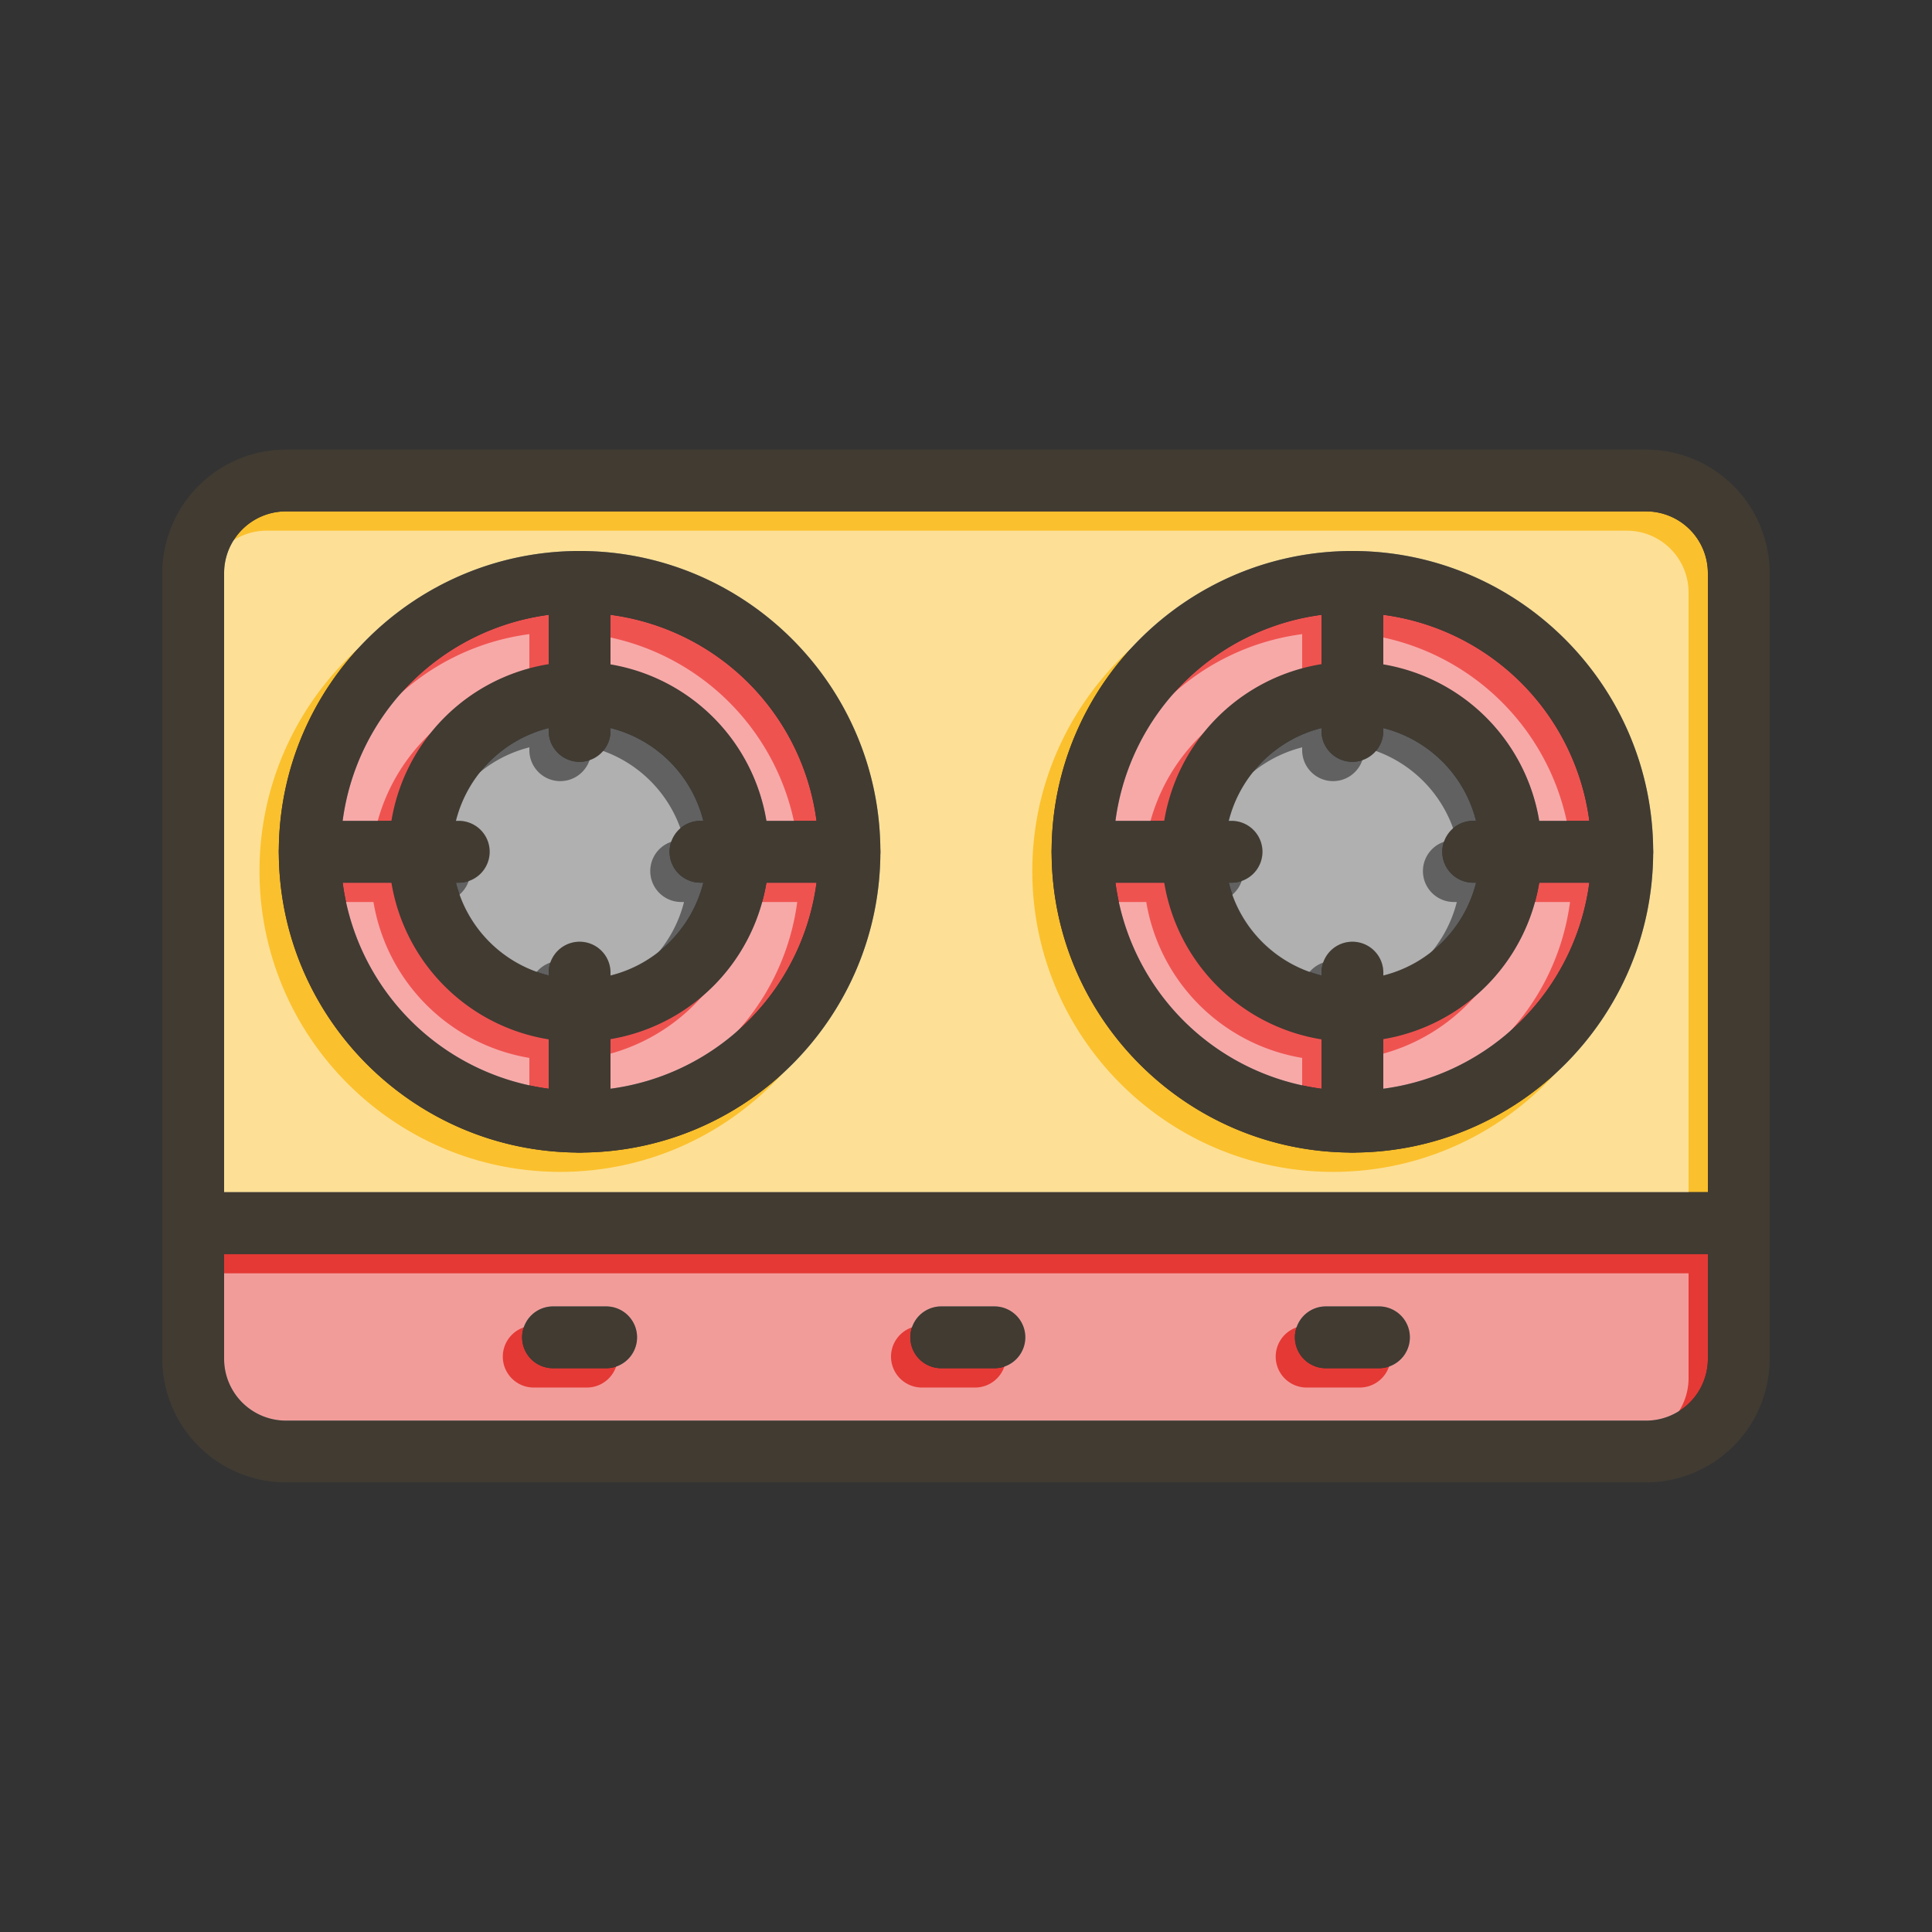 <svg id="Layer_1" viewBox="0 0 1000 1000" xmlns="http://www.w3.org/2000/svg" data-name="Layer 1"><rect x="0" y="0" width="1000" height="1000" fill="#333333" stroke="none"/><path d="m116 649.07v54.24a32 32 0 0 0 32 32h704a32 32 0 0 0 32-32v-54.24zm197.75 59.12h-27.5a16 16 0 0 1 0-32h27.5a16 16 0 0 1 0 32zm201 0h-27.56a16 16 0 0 1 0-32h27.51a16 16 0 0 1 0 32zm199 0h-27.5a16 16 0 0 1 0-32h27.5a16 16 0 0 1 0 32z" fill="#e53935"/><path d="m852 264.68h-704a32 32 0 0 0 -32 32v320.39h768v-320.38a32 32 0 0 0 -32-32.01zm-552 331.88c-85.84 0-155.68-69.84-155.68-155.69s69.84-155.68 155.68-155.68 155.68 69.81 155.68 155.68-69.84 155.69-155.68 155.69zm400 0c-85.84 0-155.68-69.84-155.68-155.69s69.84-155.68 155.68-155.68 155.68 69.81 155.68 155.68-69.84 155.69-155.68 155.69z" fill="#fbc02d"/><path d="m284 318.23v25.94a98.25 98.25 0 0 0 -80.7 80.7h-25.94a123.9 123.9 0 0 1 106.64-106.64z" fill="#ef5350"/><path d="m284 537.57v25.95a123.91 123.91 0 0 1 -106.64-106.65h25.94a98.24 98.24 0 0 0 80.7 80.7z" fill="#ef5350"/><path d="m422.64 456.87a123.91 123.91 0 0 1 -106.64 106.65v-25.95a98.24 98.24 0 0 0 80.7-80.7z" fill="#ef5350"/><path d="m422.64 424.87h-25.94a98.25 98.25 0 0 0 -80.7-80.7v-25.94a123.9 123.9 0 0 1 106.64 106.64z" fill="#ef5350"/><path d="m362.57 456.87h1.48a66.25 66.25 0 0 1 -48.05 48.05v-1.48a16 16 0 0 0 -32 0v1.48a66.25 66.25 0 0 1 -48-48.05h1.49a16 16 0 0 0 0-32h-1.49a66.25 66.25 0 0 1 48-48.05v1.49a16 16 0 0 0 32 0v-1.49a66.25 66.25 0 0 1 48.05 48.05h-1.48a16 16 0 0 0 0 32z" fill="#616161"/><path d="m822.64 424.87h-25.94a98.25 98.25 0 0 0 -80.7-80.7v-25.94a123.9 123.9 0 0 1 106.64 106.64z" fill="#ef5350"/><path d="m822.64 456.87a123.91 123.91 0 0 1 -106.64 106.65v-25.95a98.24 98.24 0 0 0 80.7-80.7z" fill="#ef5350"/><path d="m684 537.57v25.95a123.91 123.91 0 0 1 -106.64-106.65h25.94a98.24 98.24 0 0 0 80.7 80.7z" fill="#ef5350"/><path d="m684 318.23v25.94a98.25 98.25 0 0 0 -80.7 80.7h-25.94a123.9 123.9 0 0 1 106.64-106.64z" fill="#ef5350"/><path d="m762.56 456.87h1.49a66.25 66.25 0 0 1 -48 48.05v-1.48a16 16 0 0 0 -32 0v1.48a66.25 66.25 0 0 1 -48-48.05h1.48a16 16 0 0 0 0-32h-1.53a66.25 66.25 0 0 1 48-48.05v1.49a16 16 0 0 0 32 0v-1.49a66.25 66.25 0 0 1 48 48.05h-1.49a16 16 0 0 0 0 32z" fill="#616161"/><g fill="#fff" opacity=".5"><path d="m106 659.07v54.24a32 32 0 0 0 32 32h704a32 32 0 0 0 32-32v-54.24zm197.75 59.12h-27.5a16 16 0 0 1 0-32h27.5a16 16 0 0 1 0 32zm201 0h-27.56a16 16 0 0 1 0-32h27.51a16 16 0 1 1 0 32zm199.05 0h-27.5a16 16 0 0 1 0-32h27.5a16 16 0 0 1 0 32z"/><path d="m842 274.68h-704a32 32 0 0 0 -32 32v320.39h768v-320.38a32 32 0 0 0 -32-32.01zm-552 331.88c-85.84 0-155.68-69.84-155.68-155.69s69.84-155.68 155.68-155.68 155.68 69.81 155.68 155.68-69.84 155.69-155.68 155.69zm400 0c-85.84 0-155.68-69.84-155.68-155.69s69.84-155.68 155.68-155.68 155.68 69.81 155.68 155.68-69.84 155.69-155.68 155.69z"/><path d="m274 328.23v25.94a98.25 98.25 0 0 0 -80.7 80.7h-25.94a123.9 123.9 0 0 1 106.64-106.64z"/><path d="m274 547.57v25.95a123.91 123.91 0 0 1 -106.64-106.65h25.94a98.24 98.24 0 0 0 80.7 80.7z"/><path d="m412.64 466.87a123.91 123.91 0 0 1 -106.64 106.65v-25.95a98.24 98.24 0 0 0 80.7-80.7z"/><path d="m412.64 434.87h-25.94a98.25 98.25 0 0 0 -80.7-80.7v-25.94a123.9 123.9 0 0 1 106.64 106.64z"/><path d="m352.57 466.87h1.48a66.25 66.25 0 0 1 -48.05 48v-1.48a16 16 0 0 0 -32 0v1.48a66.25 66.25 0 0 1 -48.05-48h1.49a16 16 0 0 0 0-32h-1.44a66.25 66.25 0 0 1 48-48.05v1.49a16 16 0 0 0 32 0v-1.49a66.25 66.25 0 0 1 48.05 48.05h-1.48a16 16 0 0 0 0 32z"/><path d="m812.64 434.87h-25.94a98.25 98.25 0 0 0 -80.7-80.7v-25.94a123.9 123.9 0 0 1 106.64 106.64z"/><path d="m812.64 466.87a123.91 123.91 0 0 1 -106.64 106.65v-25.95a98.24 98.24 0 0 0 80.7-80.7z"/><path d="m674 547.57v25.95a123.91 123.91 0 0 1 -106.64-106.65h25.94a98.24 98.24 0 0 0 80.7 80.7z"/><path d="m674 328.23v25.94a98.25 98.25 0 0 0 -80.7 80.7h-25.94a123.9 123.9 0 0 1 106.64-106.64z"/><path d="m752.56 466.87h1.49a66.25 66.25 0 0 1 -48 48v-1.48a16 16 0 0 0 -32 0v1.48a66.25 66.25 0 0 1 -48-48h1.48a16 16 0 0 0 0-32h-1.53a66.25 66.25 0 0 1 48-48.05v1.49a16 16 0 0 0 32 0v-1.49a66.25 66.25 0 0 1 48 48.05h-1.49a16 16 0 0 0 0 32z"/></g><g fill="#413b32"><path d="m852 232.68h-704a64.09 64.09 0 0 0 -64 64v406.63a64.09 64.09 0 0 0 64 64h704a64.09 64.09 0 0 0 64-64v-406.62a64.09 64.09 0 0 0 -64-64.01zm32 470.63a32 32 0 0 1 -32 32h-704a32 32 0 0 1 -32-32v-406.62a32 32 0 0 1 32-32h704a32 32 0 0 1 32 32z"/><path d="m916 633.07a16 16 0 0 1 -16 16h-800a16 16 0 0 1 0-32h800a16 16 0 0 1 16 16z"/><path d="m300 285.19c-85.84 0-155.68 69.84-155.68 155.68s69.84 155.69 155.68 155.69 155.68-69.84 155.68-155.69-69.84-155.68-155.68-155.68zm16 278.33a123.6 123.6 0 0 1 -32 0 123.91 123.91 0 0 1 -106.64-106.65 123.6 123.6 0 0 1 0-32 123.9 123.9 0 0 1 106.64-106.64 123.6 123.6 0 0 1 32 0 123.9 123.9 0 0 1 106.64 106.64 123.6 123.6 0 0 1 0 32 123.91 123.91 0 0 1 -106.64 106.65z"/><path d="m396.7 424.87a98.36 98.36 0 1 0 1.31 16 98.25 98.25 0 0 0 -1.31-16zm-80.7 80.05a66 66 0 1 1 48.05-48.05 65.9 65.9 0 0 1 -48.05 48.05z"/><path d="m700 285.19c-85.84 0-155.68 69.84-155.68 155.68s69.84 155.69 155.68 155.69 155.68-69.84 155.68-155.69-69.84-155.68-155.68-155.68zm16 278.33a123.6 123.6 0 0 1 -32 0 123.91 123.91 0 0 1 -106.64-106.65 123.6 123.6 0 0 1 0-32 123.9 123.9 0 0 1 106.64-106.64 123.6 123.6 0 0 1 32 0 123.9 123.9 0 0 1 106.64 106.64 123.6 123.6 0 0 1 0 32 123.91 123.91 0 0 1 -106.64 106.65z"/><path d="m796.7 424.87a98.36 98.36 0 1 0 1.31 16 98.25 98.25 0 0 0 -1.31-16zm-80.7 80.05a66 66 0 1 1 48-48.05 65.9 65.9 0 0 1 -48 48.05zm-112.7-80.05h32.7a66.25 66.25 0 0 1 48-48.05v-32.65a98.25 98.25 0 0 0 -80.7 80.7z"/><path d="m316 301.19v77.12a16 16 0 0 1 -32 0v-77.12a16 16 0 0 1 32 0z"/><path d="m316 503.44v77.12a16 16 0 0 1 -32 0v-77.12a16 16 0 0 1 32 0z"/><path d="m455.68 440.87a16 16 0 0 1 -16 16h-77.11a16 16 0 0 1 0-32h77.11a16 16 0 0 1 16 16z"/><path d="m253.44 440.87a16 16 0 0 1 -16 16h-77.12a16 16 0 0 1 0-32h77.12a16 16 0 0 1 16 16z"/><path d="m716 301.19v77.12a16 16 0 0 1 -32 0v-77.12a16 16 0 0 1 32 0z"/><path d="m716 503.44v77.12a16 16 0 0 1 -32 0v-77.12a16 16 0 0 1 32 0z"/><path d="m855.68 440.87a16 16 0 0 1 -16 16h-77.12a16 16 0 0 1 0-32h77.12a16 16 0 0 1 16 16z"/><path d="m653.43 440.87a16 16 0 0 1 -16 16h-77.11a16 16 0 0 1 0-32h77.11a16 16 0 0 1 16 16z"/><path d="m329.75 692.19a16 16 0 0 1 -16 16h-27.5a16 16 0 0 1 0-32h27.5a16 16 0 0 1 16 16z"/><path d="m530.7 692.19a16 16 0 0 1 -16 16h-27.51a16 16 0 0 1 0-32h27.51a16 16 0 0 1 16 16z"/><path d="m729.75 692.19a16 16 0 0 1 -16 16h-27.5a16 16 0 0 1 0-32h27.5a16 16 0 0 1 16 16z"/></g></svg>
